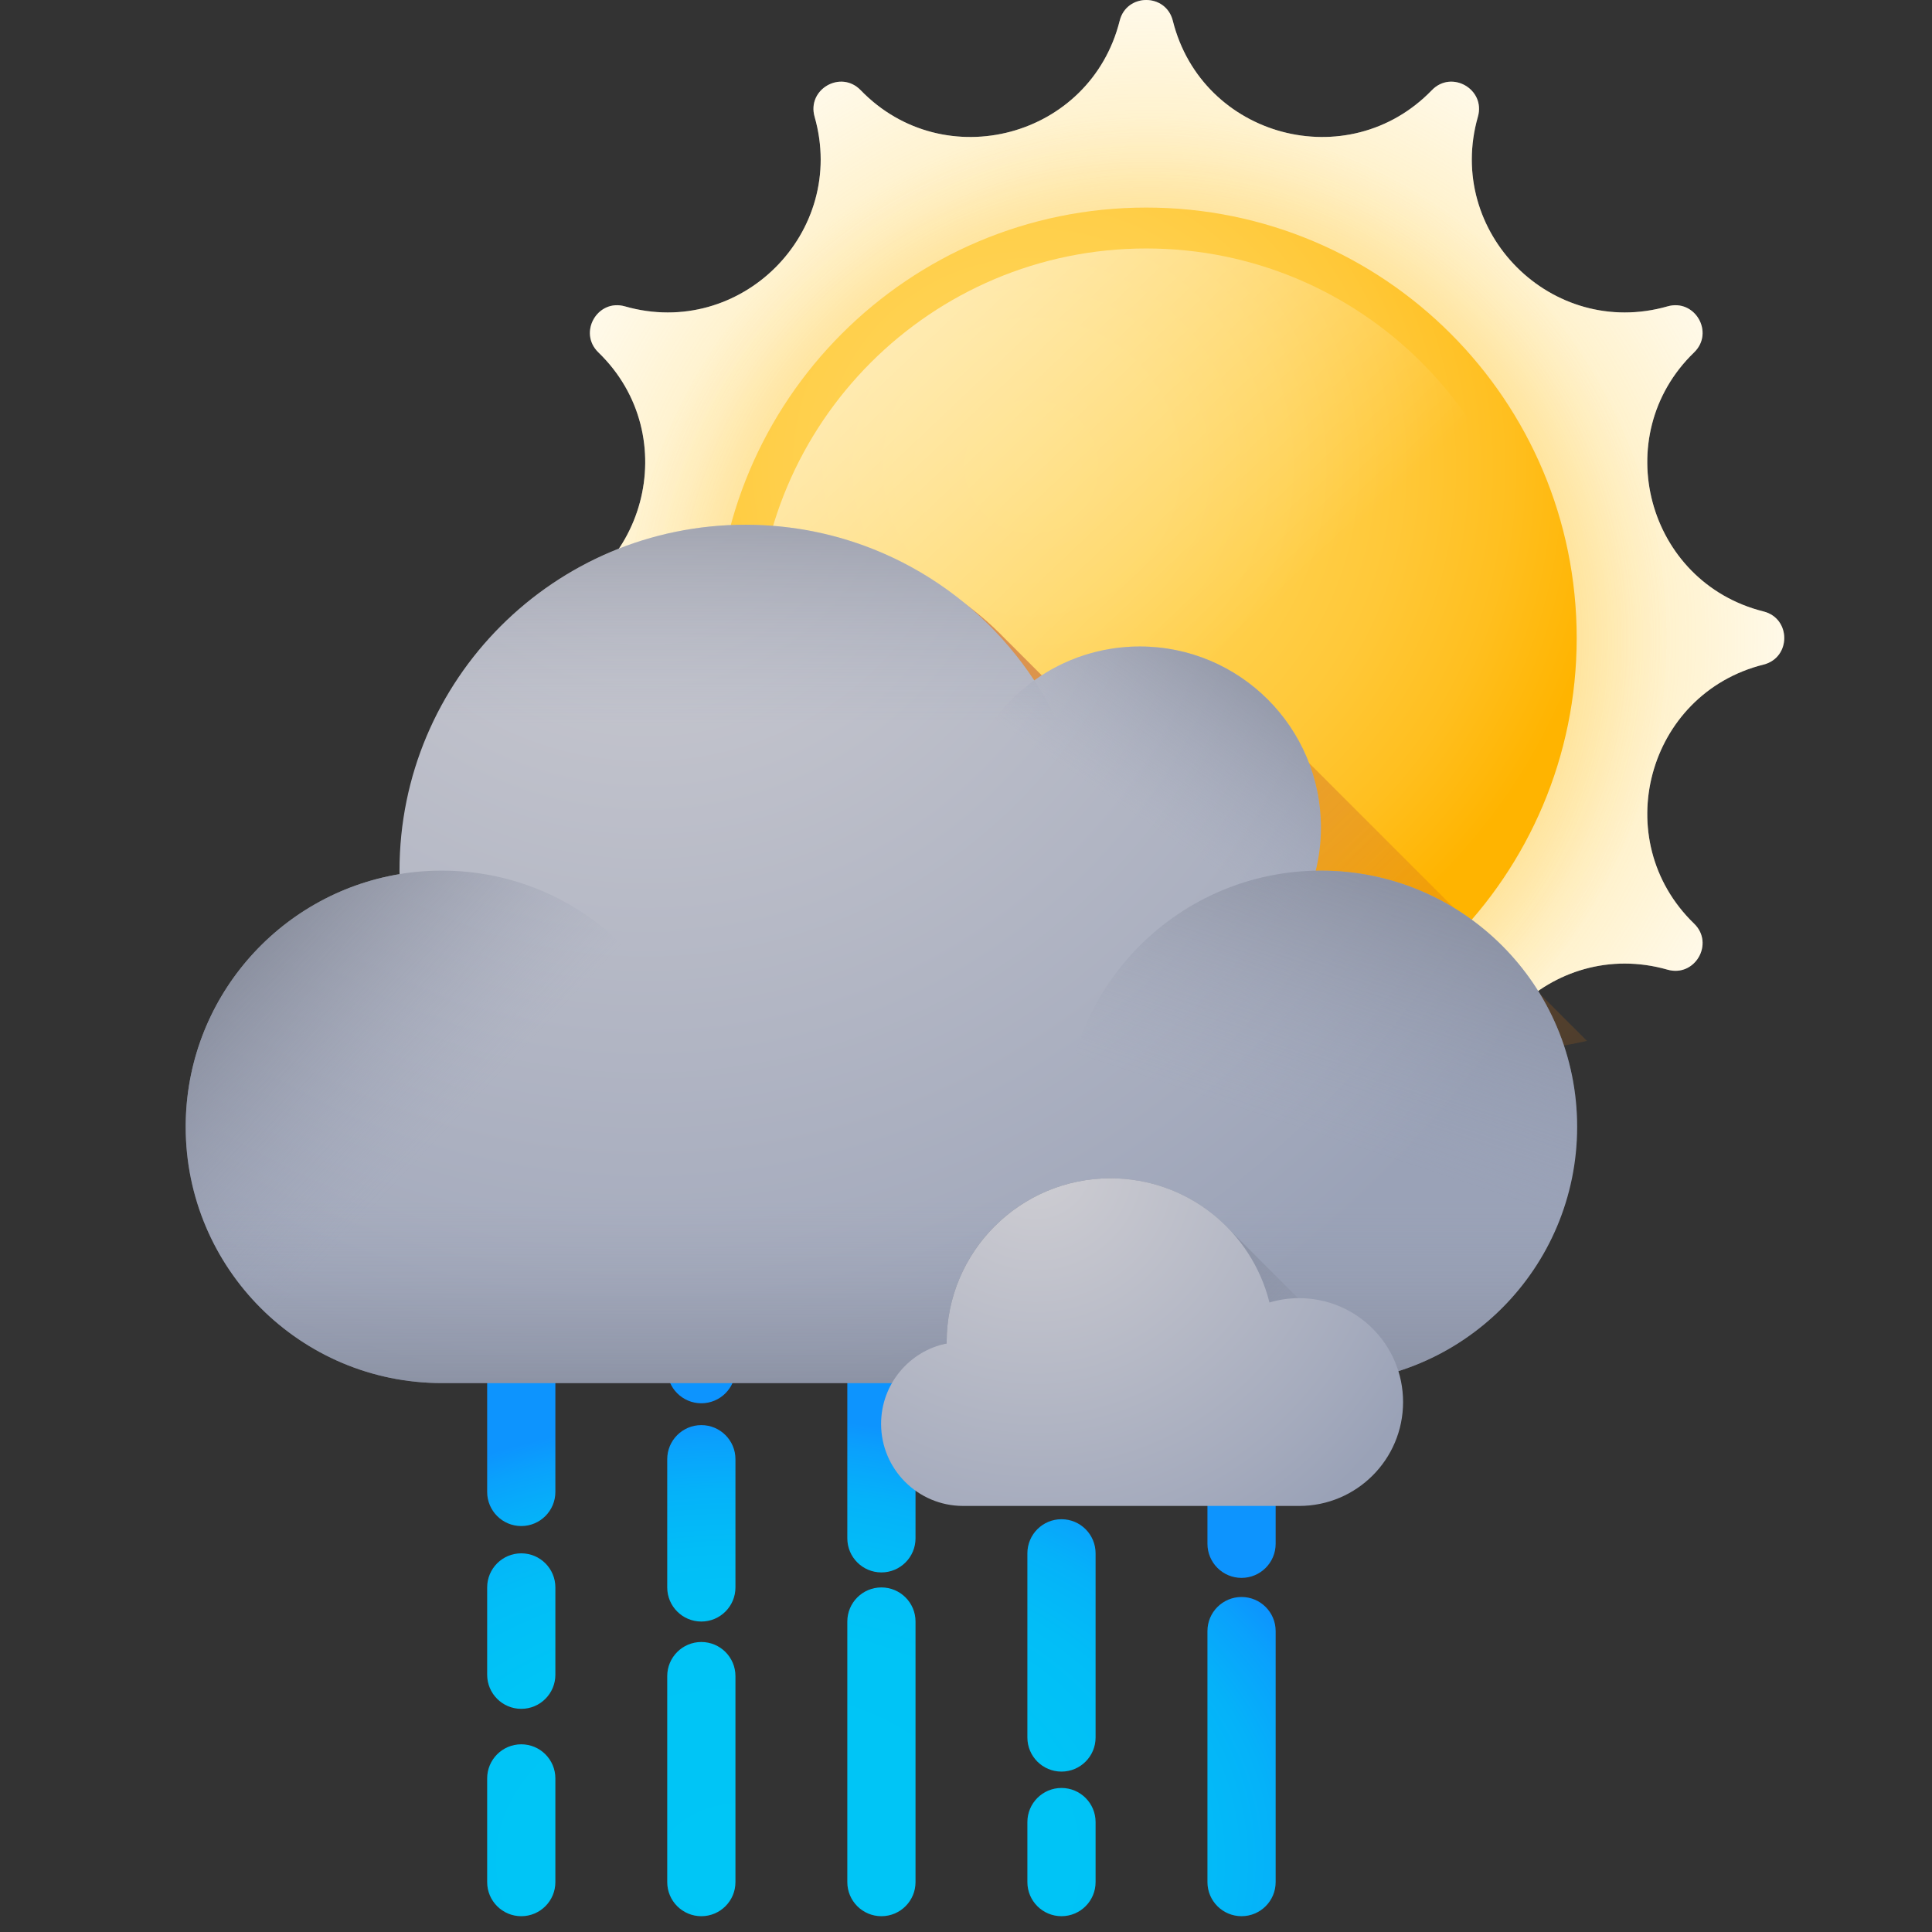 <svg width="174" height="174" viewBox="0 0 174 174" fill="none" xmlns="http://www.w3.org/2000/svg">
<rect x="0" y="0" width="174" height="174" fill="#333333" stroke="none"/>
<path d="M105.626 1.868C108.257 12.383 121.421 15.91 128.959 8.119C130.743 6.275 133.808 8.043 133.103 10.513C130.124 20.935 139.761 30.571 150.182 27.592H150.183C152.651 26.887 154.42 29.951 152.575 31.737C144.785 39.273 148.313 52.437 158.827 55.069C161.317 55.692 161.317 59.231 158.827 59.854C148.313 62.486 144.785 75.648 152.575 83.186C154.42 84.97 152.651 88.035 150.183 87.331H150.182C139.761 84.352 130.124 93.988 133.103 104.41C133.808 106.878 130.743 108.648 128.959 106.803C121.421 99.013 108.257 102.54 105.626 113.054V113.055C105.002 115.544 101.465 115.544 100.841 113.055V113.054C98.21 102.54 85.046 99.013 77.51 106.803C75.724 108.648 72.659 106.878 73.364 104.41C76.343 93.988 66.706 84.352 56.284 87.331C53.816 88.035 52.047 84.97 53.892 83.186C61.682 75.648 58.156 62.486 47.639 59.854C45.15 59.231 45.15 55.692 47.639 55.069C58.156 52.437 61.682 39.273 53.892 31.737C52.047 29.951 53.816 26.887 56.284 27.592C66.706 30.571 76.343 20.935 73.364 10.513C72.659 8.043 75.724 6.275 77.51 8.119C85.046 15.91 98.21 12.383 100.841 1.868C101.465 -0.623 105.002 -0.623 105.626 1.868Z" fill="white"/>
<path d="M105.626 1.868C108.257 12.383 121.421 15.91 128.959 8.119C130.743 6.275 133.808 8.043 133.103 10.513C130.124 20.935 139.761 30.571 150.182 27.592H150.183C152.651 26.887 154.42 29.951 152.575 31.737C144.785 39.273 148.313 52.437 158.827 55.069C161.317 55.692 161.317 59.231 158.827 59.854C148.313 62.486 144.785 75.648 152.575 83.186C154.42 84.97 152.651 88.035 150.183 87.331H150.182C139.761 84.352 130.124 93.988 133.103 104.41C133.808 106.878 130.743 108.648 128.959 106.803C121.421 99.013 108.257 102.54 105.626 113.054V113.055C105.002 115.544 101.465 115.544 100.841 113.055V113.054C98.21 102.54 85.046 99.013 77.51 106.803C75.724 108.648 72.659 106.878 73.364 104.41C76.343 93.988 66.706 84.352 56.284 87.331C53.816 88.035 52.047 84.97 53.892 83.186C61.682 75.648 58.156 62.486 47.639 59.854C45.15 59.231 45.15 55.692 47.639 55.069C58.156 52.437 61.682 39.273 53.892 31.737C52.047 29.951 53.816 26.887 56.284 27.592C66.706 30.571 76.343 20.935 73.364 10.513C72.659 8.043 75.724 6.275 77.51 8.119C85.046 15.91 98.21 12.383 100.841 1.868C101.465 -0.623 105.002 -0.623 105.626 1.868Z" fill="url(#paint0_radial)"/>
<path d="M150.093 57.462C150.093 83.341 129.113 104.32 103.233 104.32C77.354 104.32 56.374 83.341 56.374 57.462C56.374 31.582 77.354 10.603 103.233 10.603C129.113 10.603 150.093 31.582 150.093 57.462Z" fill="url(#paint1_radial)"/>
<path d="M142 57.462C142 78.872 124.644 96.228 103.233 96.228C81.823 96.228 64.467 78.872 64.467 57.462C64.467 36.051 81.823 18.694 103.233 18.694C124.644 18.694 142 36.051 142 57.462Z" fill="url(#paint2_radial)"/>
<path d="M138.318 57.462C138.318 76.838 122.609 92.545 103.233 92.545C83.858 92.545 68.149 76.838 68.149 57.462C68.149 38.085 83.858 22.378 103.233 22.378C122.609 22.378 138.318 38.085 138.318 57.462Z" fill="url(#paint3_linear)"/>
<path d="M79.36 91.987C78.739 94.162 81.439 95.721 83.011 94.094C89.652 87.231 101.25 90.338 103.569 99.604H103.571C104.118 101.797 107.238 101.797 107.787 99.604C110.106 90.338 121.704 87.231 128.345 94.094C131.302 96.426 142.926 93.746 142.926 93.746L112.445 63.265C109.829 60.491 106.122 58.757 102.007 58.757C99.093 58.757 96.385 59.629 94.121 61.121C94.085 61.085 90.638 57.638 90.437 57.443C85.459 52.307 78.49 49.114 70.773 49.114C65.758 49.114 61.06 50.463 57.018 52.814C66.031 55.319 68.986 66.722 62.202 73.285C60.577 74.858 62.136 77.558 64.311 76.937C73.494 74.313 81.984 82.803 79.36 91.987V91.987Z" fill="url(#paint4_linear)"/>
<path d="M46.947 172.577C45.251 172.577 43.875 171.202 43.875 169.506V160.168C43.875 158.471 45.251 157.096 46.947 157.096C48.643 157.096 50.018 158.471 50.018 160.168V169.506C50.018 171.202 48.643 172.577 46.947 172.577Z" fill="url(#paint5_radial)"/>
<path d="M46.947 153.902C45.251 153.902 43.875 152.527 43.875 150.83V142.967C43.875 141.271 45.251 139.896 46.947 139.896C48.643 139.896 50.018 141.271 50.018 142.967V150.83C50.018 152.527 48.643 153.902 46.947 153.902Z" fill="url(#paint6_radial)"/>
<path d="M46.947 137.439C45.251 137.439 43.875 136.063 43.875 134.367V112.99C43.875 111.294 45.251 109.918 46.947 109.918C48.643 109.918 50.018 111.294 50.018 112.99V134.367C50.018 136.063 48.643 137.439 46.947 137.439V137.439Z" fill="url(#paint7_radial)"/>
<path d="M63.164 172.577C61.468 172.577 60.092 171.202 60.092 169.506V150.954C60.092 149.257 61.468 147.882 63.164 147.882C64.86 147.882 66.236 149.257 66.236 150.954V169.506C66.236 171.202 64.86 172.577 63.164 172.577Z" fill="url(#paint8_radial)"/>
<path d="M63.164 146.039C61.468 146.039 60.092 144.664 60.092 142.967V131.419C60.092 129.723 61.468 128.348 63.164 128.348C64.86 128.348 66.236 129.723 66.236 131.419V142.967C66.236 144.664 64.86 146.039 63.164 146.039Z" fill="url(#paint9_radial)"/>
<path d="M63.164 126.382C61.468 126.382 60.092 125.006 60.092 123.31V112.99C60.092 111.293 61.468 109.918 63.164 109.918C64.86 109.918 66.236 111.293 66.236 112.99V123.31C66.236 125.006 64.86 126.382 63.164 126.382Z" fill="url(#paint10_radial)"/>
<path d="M79.382 172.577C77.686 172.577 76.311 171.202 76.311 169.506V146.039C76.311 144.342 77.686 142.967 79.382 142.967C81.078 142.967 82.454 144.342 82.454 146.039V169.506C82.454 171.202 81.078 172.577 79.382 172.577Z" fill="url(#paint11_radial)"/>
<path d="M79.382 141.616C77.686 141.616 76.311 140.241 76.311 138.544V112.99C76.311 111.294 77.686 109.918 79.382 109.918C81.078 109.918 82.454 111.294 82.454 112.99V138.544C82.454 140.241 81.078 141.616 79.382 141.616V141.616Z" fill="url(#paint12_radial)"/>
<path d="M95.6 172.576C93.903 172.576 92.528 171.202 92.528 169.505V164.1C92.528 162.404 93.903 161.028 95.6 161.028C97.296 161.028 98.671 162.404 98.671 164.1V169.505C98.671 171.202 97.296 172.576 95.6 172.576V172.576Z" fill="url(#paint13_radial)"/>
<path d="M95.6 159.554C93.903 159.554 92.528 158.179 92.528 156.483V139.896C92.528 138.199 93.903 136.824 95.6 136.824C97.296 136.824 98.671 138.199 98.671 139.896V156.483C98.671 158.179 97.296 159.554 95.6 159.554V159.554Z" fill="url(#paint14_radial)"/>
<path d="M95.6 135.473C93.903 135.473 92.528 134.098 92.528 132.402V112.99C92.528 111.294 93.903 109.918 95.6 109.918C97.296 109.918 98.671 111.294 98.671 112.99V132.402C98.671 134.098 97.296 135.473 95.6 135.473V135.473Z" fill="url(#paint15_radial)"/>
<path d="M111.817 172.576C110.121 172.576 108.745 171.202 108.745 169.506V146.899C108.745 145.203 110.121 143.828 111.817 143.828C113.513 143.828 114.888 145.203 114.888 146.899V169.506C114.888 171.202 113.513 172.576 111.817 172.576V172.576Z" fill="url(#paint16_radial)"/>
<path d="M111.817 142.108C110.121 142.108 108.745 140.733 108.745 139.036V112.99C108.745 111.294 110.121 109.918 111.817 109.918C113.513 109.918 114.888 111.294 114.888 112.99V139.036C114.888 140.732 113.513 142.108 111.817 142.108V142.108Z" fill="url(#paint17_radial)"/>
<path d="M118.964 78.411C118.808 78.411 118.652 78.413 118.497 78.416C118.8 77.173 118.964 75.877 118.964 74.541C118.964 65.529 111.659 58.224 102.647 58.224C99.102 58.224 95.823 59.358 93.147 61.278C87.575 52.833 78.005 47.26 67.131 47.26C49.927 47.26 35.98 61.207 35.98 78.411C35.98 78.516 35.984 78.621 35.985 78.726C25.055 80.545 16.723 90.041 16.723 101.487C16.723 114.232 27.055 124.563 39.799 124.563H118.964C131.708 124.563 142.04 114.232 142.04 101.487C142.04 88.742 131.708 78.411 118.964 78.411V78.411Z" fill="url(#paint18_radial)"/>
<path d="M142.041 101.486C142.041 114.231 131.708 124.563 118.965 124.563C106.22 124.563 95.887 114.231 95.887 101.486C95.887 88.742 106.22 78.41 118.965 78.41C131.708 78.41 142.041 88.742 142.041 101.486V101.486Z" fill="url(#paint19_linear)"/>
<path d="M118.965 74.541C118.965 83.553 111.658 90.858 102.647 90.858C93.635 90.858 86.329 83.553 86.329 74.541C86.329 65.529 93.635 58.223 102.647 58.223C111.658 58.223 118.965 65.529 118.965 74.541V74.541Z" fill="url(#paint20_linear)"/>
<path d="M98.28 78.41C98.28 95.613 84.334 109.559 67.131 109.559C49.927 109.559 35.98 95.613 35.98 78.41C35.98 61.206 49.927 47.26 67.131 47.26C84.334 47.26 98.28 61.206 98.28 78.41Z" fill="url(#paint21_linear)"/>
<path d="M62.876 101.486C62.876 114.231 52.544 124.562 39.799 124.562C27.055 124.562 16.723 114.231 16.723 101.486C16.723 88.741 27.055 78.41 39.799 78.41C52.544 78.41 62.876 88.741 62.876 101.486V101.486Z" fill="url(#paint22_linear)"/>
<path d="M16.937 104.629C18.471 115.886 28.122 124.562 39.799 124.562H118.964C130.642 124.562 140.293 115.886 141.826 104.629H16.937Z" fill="url(#paint23_linear)"/>
<path d="M125.078 121.122L123.874 119.919C122.166 118.072 119.722 116.915 117.008 116.915C116.975 116.915 116.944 116.918 116.913 116.918C116.894 116.9 116.876 116.881 116.856 116.864L110.68 110.688C107.994 107.874 104.209 106.119 100.013 106.119C91.864 106.119 85.258 112.725 85.258 120.874C85.258 120.914 85.261 120.954 85.261 120.994C85.085 121.03 84.912 121.074 84.742 121.122H125.078V121.122Z" fill="url(#paint24_linear)"/>
<path d="M85.261 120.994C85.261 120.954 85.258 120.914 85.258 120.874C85.258 112.725 91.864 106.119 100.013 106.119C106.93 106.119 112.734 110.881 114.33 117.306C115.179 117.052 116.076 116.915 117.007 116.915C122.174 116.915 126.364 121.104 126.364 126.271C126.364 131.439 122.174 135.628 117.007 135.628C114.019 135.628 88.853 135.628 86.744 135.628C82.662 135.628 79.353 132.319 79.353 128.237C79.353 124.663 81.89 121.681 85.261 120.994V120.994Z" fill="url(#paint25_radial)"/>
<defs>
<radialGradient id="paint0_radial" cx="0" cy="0" r="1" gradientUnits="userSpaceOnUse" gradientTransform="translate(103.664 57.461) scale(74.437)">
<stop stop-color="#FFD459"/>
<stop offset="0.279" stop-color="#FFD55B" stop-opacity="0.722"/>
<stop offset="0.435" stop-color="#FFD763" stop-opacity="0.565"/>
<stop offset="0.561" stop-color="#FFDA71" stop-opacity="0.439"/>
<stop offset="0.67" stop-color="#FFDF85" stop-opacity="0.329"/>
<stop offset="0.769" stop-color="#FFE69E" stop-opacity="0.231"/>
<stop offset="0.86" stop-color="#FFEEBE" stop-opacity="0.141"/>
<stop offset="0.944" stop-color="#FFF8E2" stop-opacity="0.055"/>
<stop offset="1" stop-color="white" stop-opacity="0"/>
</radialGradient>
<radialGradient id="paint1_radial" cx="0" cy="0" r="1" gradientUnits="userSpaceOnUse" gradientTransform="translate(103.234 57.681) scale(50.143)">
<stop stop-color="#FFB400"/>
<stop offset="0.373" stop-color="#FFB502" stop-opacity="0.627"/>
<stop offset="0.507" stop-color="#FFB709" stop-opacity="0.494"/>
<stop offset="0.603" stop-color="#FFBA14" stop-opacity="0.396"/>
<stop offset="0.68" stop-color="#FFBF25" stop-opacity="0.322"/>
<stop offset="0.746" stop-color="#FFC53B" stop-opacity="0.255"/>
<stop offset="0.805" stop-color="#FFCD57" stop-opacity="0.196"/>
<stop offset="0.858" stop-color="#FFD777" stop-opacity="0.141"/>
<stop offset="0.907" stop-color="#FFE29D" stop-opacity="0.094"/>
<stop offset="0.952" stop-color="#FFEFC8" stop-opacity="0.047"/>
<stop offset="0.993" stop-color="#FFFCF6" stop-opacity="0.01"/>
<stop offset="1" stop-color="white" stop-opacity="0"/>
</radialGradient>
<radialGradient id="paint2_radial" cx="0" cy="0" r="1" gradientUnits="userSpaceOnUse" gradientTransform="translate(92.917 42.074) scale(52.29)">
<stop stop-color="#FFD459"/>
<stop offset="0.23" stop-color="#FFD355"/>
<stop offset="0.436" stop-color="#FFCF4A"/>
<stop offset="0.634" stop-color="#FFC838"/>
<stop offset="0.825" stop-color="#FFBF1F"/>
<stop offset="1" stop-color="#FFB400"/>
</radialGradient>
<linearGradient id="paint3_linear" x1="107.22" y1="61.66" x2="56.264" y2="7.993" gradientUnits="userSpaceOnUse">
<stop stop-color="white" stop-opacity="0"/>
<stop offset="0.929" stop-color="white" stop-opacity="0.929"/>
<stop offset="1" stop-color="white"/>
</linearGradient>
<linearGradient id="paint4_linear" x1="146.168" y1="128.68" x2="32.217" y2="14.729" gradientUnits="userSpaceOnUse">
<stop stop-color="#E58200" stop-opacity="0"/>
<stop offset="0.04" stop-color="#E27F04" stop-opacity="0.039"/>
<stop offset="0.467" stop-color="#C15D2F" stop-opacity="0.467"/>
<stop offset="0.802" stop-color="#AD4949" stop-opacity="0.8"/>
<stop offset="1" stop-color="#A64153"/>
</linearGradient>
<radialGradient id="paint5_radial" cx="0" cy="0" r="1" gradientUnits="userSpaceOnUse" gradientTransform="translate(66.893 167.54) scale(57.34 39.964)">
<stop stop-color="#00C6F6"/>
<stop offset="0.517" stop-color="#00C4F6"/>
<stop offset="0.703" stop-color="#02BDF7"/>
<stop offset="0.836" stop-color="#05B2F9"/>
<stop offset="0.942" stop-color="#0AA1FC"/>
<stop offset="1" stop-color="#0D94FE"/>
</radialGradient>
<radialGradient id="paint6_radial" cx="0" cy="0" r="1" gradientUnits="userSpaceOnUse" gradientTransform="translate(66.893 167.54) scale(57.34 39.964)">
<stop stop-color="#00C6F6"/>
<stop offset="0.517" stop-color="#00C4F6"/>
<stop offset="0.703" stop-color="#02BDF7"/>
<stop offset="0.836" stop-color="#05B2F9"/>
<stop offset="0.942" stop-color="#0AA1FC"/>
<stop offset="1" stop-color="#0D94FE"/>
</radialGradient>
<radialGradient id="paint7_radial" cx="0" cy="0" r="1" gradientUnits="userSpaceOnUse" gradientTransform="translate(66.893 167.54) scale(57.341 39.964)">
<stop stop-color="#00C6F6"/>
<stop offset="0.517" stop-color="#00C4F6"/>
<stop offset="0.703" stop-color="#02BDF7"/>
<stop offset="0.836" stop-color="#05B2F9"/>
<stop offset="0.942" stop-color="#0AA1FC"/>
<stop offset="1" stop-color="#0D94FE"/>
</radialGradient>
<radialGradient id="paint8_radial" cx="0" cy="0" r="1" gradientUnits="userSpaceOnUse" gradientTransform="translate(66.893 167.54) scale(57.341 39.964)">
<stop stop-color="#00C6F6"/>
<stop offset="0.517" stop-color="#00C4F6"/>
<stop offset="0.703" stop-color="#02BDF7"/>
<stop offset="0.836" stop-color="#05B2F9"/>
<stop offset="0.942" stop-color="#0AA1FC"/>
<stop offset="1" stop-color="#0D94FE"/>
</radialGradient>
<radialGradient id="paint9_radial" cx="0" cy="0" r="1" gradientUnits="userSpaceOnUse" gradientTransform="translate(66.893 167.54) scale(57.34 39.964)">
<stop stop-color="#00C6F6"/>
<stop offset="0.517" stop-color="#00C4F6"/>
<stop offset="0.703" stop-color="#02BDF7"/>
<stop offset="0.836" stop-color="#05B2F9"/>
<stop offset="0.942" stop-color="#0AA1FC"/>
<stop offset="1" stop-color="#0D94FE"/>
</radialGradient>
<radialGradient id="paint10_radial" cx="0" cy="0" r="1" gradientUnits="userSpaceOnUse" gradientTransform="translate(66.893 167.54) scale(57.34 39.964)">
<stop stop-color="#00C6F6"/>
<stop offset="0.517" stop-color="#00C4F6"/>
<stop offset="0.703" stop-color="#02BDF7"/>
<stop offset="0.836" stop-color="#05B2F9"/>
<stop offset="0.942" stop-color="#0AA1FC"/>
<stop offset="1" stop-color="#0D94FE"/>
</radialGradient>
<radialGradient id="paint11_radial" cx="0" cy="0" r="1" gradientUnits="userSpaceOnUse" gradientTransform="translate(66.893 167.54) scale(57.34 39.964)">
<stop stop-color="#00C6F6"/>
<stop offset="0.517" stop-color="#00C4F6"/>
<stop offset="0.703" stop-color="#02BDF7"/>
<stop offset="0.836" stop-color="#05B2F9"/>
<stop offset="0.942" stop-color="#0AA1FC"/>
<stop offset="1" stop-color="#0D94FE"/>
</radialGradient>
<radialGradient id="paint12_radial" cx="0" cy="0" r="1" gradientUnits="userSpaceOnUse" gradientTransform="translate(66.893 167.54) scale(57.341 39.964)">
<stop stop-color="#00C6F6"/>
<stop offset="0.517" stop-color="#00C4F6"/>
<stop offset="0.703" stop-color="#02BDF7"/>
<stop offset="0.836" stop-color="#05B2F9"/>
<stop offset="0.942" stop-color="#0AA1FC"/>
<stop offset="1" stop-color="#0D94FE"/>
</radialGradient>
<radialGradient id="paint13_radial" cx="0" cy="0" r="1" gradientUnits="userSpaceOnUse" gradientTransform="translate(66.893 167.539) scale(57.34 39.964)">
<stop stop-color="#00C6F6"/>
<stop offset="0.517" stop-color="#00C4F6"/>
<stop offset="0.703" stop-color="#02BDF7"/>
<stop offset="0.836" stop-color="#05B2F9"/>
<stop offset="0.942" stop-color="#0AA1FC"/>
<stop offset="1" stop-color="#0D94FE"/>
</radialGradient>
<radialGradient id="paint14_radial" cx="0" cy="0" r="1" gradientUnits="userSpaceOnUse" gradientTransform="translate(66.893 167.54) scale(57.34 39.964)">
<stop stop-color="#00C6F6"/>
<stop offset="0.517" stop-color="#00C4F6"/>
<stop offset="0.703" stop-color="#02BDF7"/>
<stop offset="0.836" stop-color="#05B2F9"/>
<stop offset="0.942" stop-color="#0AA1FC"/>
<stop offset="1" stop-color="#0D94FE"/>
</radialGradient>
<radialGradient id="paint15_radial" cx="0" cy="0" r="1" gradientUnits="userSpaceOnUse" gradientTransform="translate(66.893 167.54) scale(57.34 39.964)">
<stop stop-color="#00C6F6"/>
<stop offset="0.517" stop-color="#00C4F6"/>
<stop offset="0.703" stop-color="#02BDF7"/>
<stop offset="0.836" stop-color="#05B2F9"/>
<stop offset="0.942" stop-color="#0AA1FC"/>
<stop offset="1" stop-color="#0D94FE"/>
</radialGradient>
<radialGradient id="paint16_radial" cx="0" cy="0" r="1" gradientUnits="userSpaceOnUse" gradientTransform="translate(66.892 167.54) scale(57.34 39.964)">
<stop stop-color="#00C6F6"/>
<stop offset="0.517" stop-color="#00C4F6"/>
<stop offset="0.703" stop-color="#02BDF7"/>
<stop offset="0.836" stop-color="#05B2F9"/>
<stop offset="0.942" stop-color="#0AA1FC"/>
<stop offset="1" stop-color="#0D94FE"/>
</radialGradient>
<radialGradient id="paint17_radial" cx="0" cy="0" r="1" gradientUnits="userSpaceOnUse" gradientTransform="translate(66.892 167.54) scale(57.34 39.964)">
<stop stop-color="#00C6F6"/>
<stop offset="0.517" stop-color="#00C4F6"/>
<stop offset="0.703" stop-color="#02BDF7"/>
<stop offset="0.836" stop-color="#05B2F9"/>
<stop offset="0.942" stop-color="#0AA1FC"/>
<stop offset="1" stop-color="#0D94FE"/>
</radialGradient>
<radialGradient id="paint18_radial" cx="0" cy="0" r="1" gradientUnits="userSpaceOnUse" gradientTransform="translate(58.164 38.786) scale(95.086)">
<stop stop-color="#CFCED3"/>
<stop offset="0.811" stop-color="#A5ABBD"/>
<stop offset="1" stop-color="#9AA2B7"/>
</radialGradient>
<linearGradient id="paint19_linear" x1="118.705" y1="102.267" x2="132.411" y2="60.917" gradientUnits="userSpaceOnUse">
<stop offset="0.002" stop-color="#9AA2B7" stop-opacity="0"/>
<stop offset="0.368" stop-color="#848A9C" stop-opacity="0.369"/>
<stop offset="1" stop-color="#606572"/>
</linearGradient>
<linearGradient id="paint20_linear" x1="103.026" y1="73.979" x2="120.647" y2="47.852" gradientUnits="userSpaceOnUse">
<stop offset="0.002" stop-color="#9AA2B7" stop-opacity="0"/>
<stop offset="0.368" stop-color="#848A9C" stop-opacity="0.369"/>
<stop offset="1" stop-color="#606572"/>
</linearGradient>
<linearGradient id="paint21_linear" x1="67.131" y1="65.443" x2="67.131" y2="29.076" gradientUnits="userSpaceOnUse">
<stop offset="0.002" stop-color="#9AA2B7" stop-opacity="0"/>
<stop offset="0.368" stop-color="#848A9C" stop-opacity="0.369"/>
<stop offset="1" stop-color="#606572"/>
</linearGradient>
<linearGradient id="paint22_linear" x1="40.207" y1="101.871" x2="12.389" y2="75.581" gradientUnits="userSpaceOnUse">
<stop offset="0.002" stop-color="#9AA2B7" stop-opacity="0"/>
<stop offset="0.368" stop-color="#848A9C" stop-opacity="0.369"/>
<stop offset="1" stop-color="#606572"/>
</linearGradient>
<linearGradient id="paint23_linear" x1="79.382" y1="107.837" x2="79.382" y2="139.966" gradientUnits="userSpaceOnUse">
<stop offset="0.002" stop-color="#9AA2B7" stop-opacity="0"/>
<stop offset="0.368" stop-color="#848A9C" stop-opacity="0.369"/>
<stop offset="1" stop-color="#606572"/>
</linearGradient>
<linearGradient id="paint24_linear" x1="119.586" y1="135.794" x2="85.958" y2="102.165" gradientUnits="userSpaceOnUse">
<stop offset="0.002" stop-color="#9AA2B7" stop-opacity="0"/>
<stop offset="0.368" stop-color="#848A9C" stop-opacity="0.369"/>
<stop offset="1" stop-color="#606572"/>
</linearGradient>
<radialGradient id="paint25_radial" cx="0" cy="0" r="1" gradientUnits="userSpaceOnUse" gradientTransform="translate(93.246 104.687) scale(40.109)">
<stop stop-color="#CFCED3"/>
<stop offset="0.811" stop-color="#A5ABBD"/>
<stop offset="1" stop-color="#9AA2B7"/>
</radialGradient>
</defs>
</svg>
